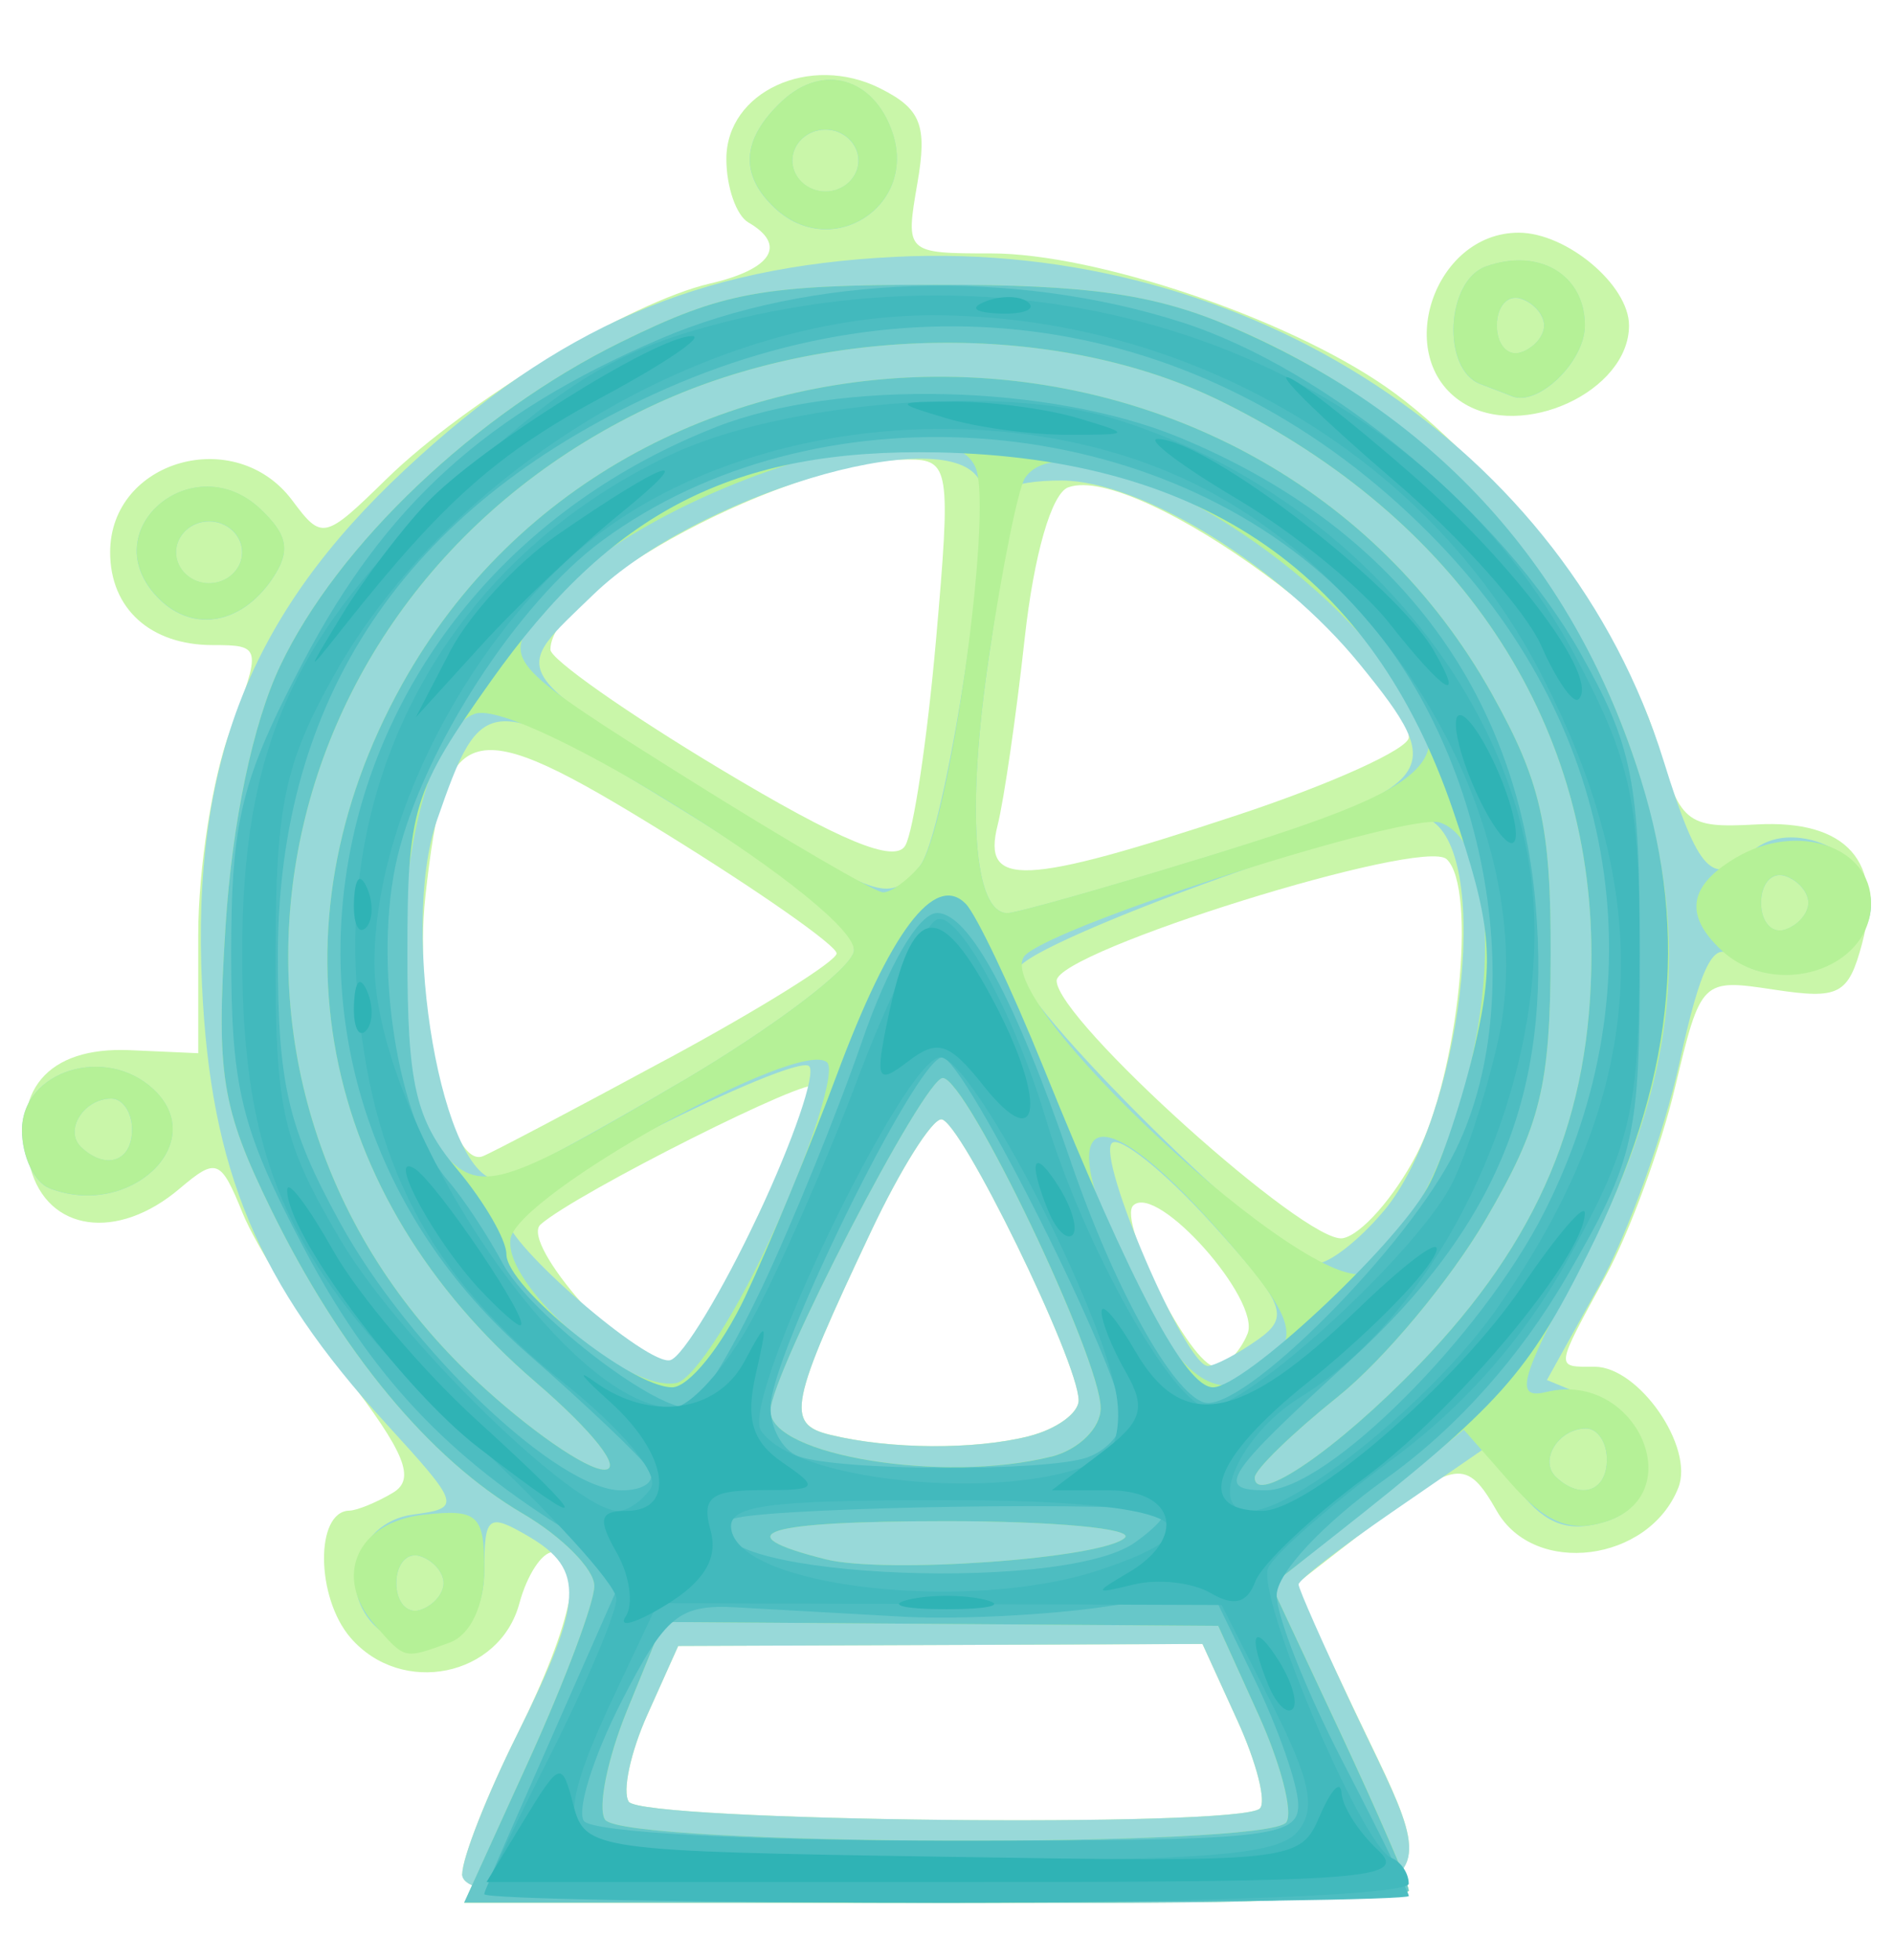 <?xml version="1.0" encoding="UTF-8" standalone="no"?>
<svg
   xmlns:dc="http://purl.org/dc/elements/1.1/"
   xmlns:cc="http://creativecommons.org/ns#"
   xmlns:rdf="http://www.w3.org/1999/02/22-rdf-syntax-ns#"
   xmlns:svg="http://www.w3.org/2000/svg"
   xmlns="http://www.w3.org/2000/svg"
   id="svg8"
   version="1.1"
   viewBox="0 0 22.754 23.548"
   height="23.548mm"
   width="22.754mm">
  <defs
     id="defs2" />
  <g
     transform="translate(-91.432,-118.161)"
     id="layer1">
    <g
       transform="matrix(1,0,0,0.936,-4.9047619e-6,8.378)"
       id="g21">
      <path
         id="path35"
         d="m 96.989,141.338 c 0,-0.204 0.296,-1.008 0.659,-1.786 0.679,-1.459 0.841,-2.341 0.428,-2.341 -0.13,0 -0.31,0.296 -0.401,0.657 -0.237,0.943 -1.416,1.199 -2.029,0.442 -0.418,-0.516 -0.428,-1.622 -0.015,-1.632 0.092,-0.002 0.328,-0.105 0.523,-0.229 0.278,-0.176 0.151,-0.51 -0.581,-1.529 -0.515,-0.717 -1.065,-1.642 -1.222,-2.054 -0.267,-0.703 -0.315,-0.723 -0.762,-0.319 -0.748,0.677 -1.586,0.55 -1.792,-0.271 -0.247,-0.984 0.205,-1.554 1.195,-1.508 l 0.823,0.039 v -1.527 c 0,-0.84 0.173,-2.018 0.385,-2.619 0.378,-1.07 0.373,-1.092 -0.212,-1.092 -0.747,0 -1.232,-0.468 -1.232,-1.191 0,-1.184 1.506,-1.642 2.189,-0.666 0.358,0.512 0.386,0.505 1.133,-0.275 0.958,-1 2.928,-2.271 3.887,-2.508 0.747,-0.184 0.93,-0.495 0.463,-0.784 -0.146,-0.09 -0.265,-0.457 -0.265,-0.815 0,-0.865 1.006,-1.358 1.849,-0.906 0.491,0.263 0.568,0.473 0.447,1.218 -0.145,0.895 -0.14,0.9 0.886,0.9 1.254,0 3.542,0.824 4.739,1.708 1.263,0.932 2.901,3.217 3.255,4.54 0.287,1.071 0.353,1.131 1.207,1.081 1.085,-0.063 1.532,0.476 1.269,1.527 -0.166,0.66 -0.274,0.72 -1.06,0.593 -0.87,-0.141 -0.878,-0.133 -1.189,1.257 -0.172,0.77 -0.546,1.856 -0.831,2.415 -0.619,1.213 -0.613,1.168 -0.136,1.168 0.532,0 1.199,1.029 1.007,1.552 -0.352,0.956 -1.73,1.146 -2.182,0.3 -0.364,-0.68 -0.483,-0.663 -1.543,0.216 l -0.881,0.731 0.683,1.544 c 1.196,2.704 1.528,2.536 -5.006,2.536 -4.701,0 -5.689,-0.064 -5.689,-0.371 z m 9.586,-0.837 c 0.082,-0.082 -0.039,-0.591 -0.27,-1.131 l -0.419,-0.981 -3.151,0.013 -3.151,0.013 -0.37,0.881 c -0.204,0.485 -0.304,0.988 -0.224,1.118 0.157,0.254 7.335,0.338 7.585,0.088 z m -2.773,-4.78 c 0.327,-0.088 0.595,-0.294 0.595,-0.459 5e-5,-0.494 -1.424,-3.607 -1.65,-3.607 -0.115,0 -0.493,0.643 -0.841,1.429 -0.987,2.232 -1.034,2.48 -0.497,2.62 0.722,0.188 1.731,0.195 2.392,0.018 z m -3.357,-2.606 c 0.427,-0.943 0.777,-1.788 0.777,-1.877 0,-0.172 -2.863,1.364 -3.292,1.767 -0.254,0.238 1.056,1.825 1.506,1.825 0.127,0 0.581,-0.771 1.009,-1.714 z m 5.982,1.294 c 0.166,-0.433 -1.084,-1.937 -1.372,-1.649 -0.198,0.198 0.695,2.069 0.987,2.069 0.123,0 0.296,-0.189 0.385,-0.42 z m 2.032,-2.302 c 0.502,-1.028 0.731,-3.42 0.362,-3.79 -0.285,-0.285 -4.688,1.18 -4.688,1.56 0,0.498 3.004,3.385 3.438,3.305 0.219,-0.04 0.619,-0.524 0.888,-1.075 z m -9.001,-1.228 c 1.116,-0.644 2.03,-1.253 2.03,-1.353 0,-0.1 -0.921,-0.79 -2.048,-1.534 -2.392,-1.58 -2.657,-1.506 -2.895,0.803 -0.147,1.425 0.282,3.502 0.689,3.335 0.107,-0.044 1.108,-0.607 2.224,-1.252 z m 3.225,-5.377 c 0.181,-2.2 0.164,-2.315 -0.337,-2.315 -1.411,0 -4.298,1.639 -4.298,2.44 0,0.123 0.919,0.813 2.043,1.533 1.44,0.923 2.096,1.213 2.222,0.983 0.099,-0.179 0.265,-1.368 0.37,-2.641 z m 3.622,2.249 c 1.133,-0.4 2.061,-0.849 2.061,-0.998 0.002,-0.98 -3.252,-3.531 -4.093,-3.209 -0.201,0.077 -0.413,0.863 -0.524,1.937 -0.102,0.994 -0.249,2.075 -0.326,2.402 -0.189,0.8 0.305,0.778 2.882,-0.132 z m 2.704,-5.296 c -0.843,-0.578 -0.346,-2.179 0.677,-2.179 0.577,0 1.327,0.672 1.327,1.191 0,0.846 -1.286,1.48 -2.004,0.988 z"
         style="fill:#c9f6a9;stroke-width:0.265" />
      <path
         id="path33"
         d="m 96.989,141.338 c 0,-0.204 0.296,-1.008 0.659,-1.786 0.799,-1.717 0.82,-2.116 0.135,-2.545 -0.484,-0.302 -0.529,-0.264 -0.529,0.437 0,0.865 -0.646,1.276 -1.237,0.786 -0.563,-0.467 -0.325,-1.402 0.381,-1.502 0.582,-0.083 0.573,-0.117 -0.329,-1.171 -1.539,-1.798 -2.105,-3.24 -2.209,-5.623 -0.124,-2.862 0.576,-4.759 2.442,-6.619 1.834,-1.828 3.509,-2.604 5.892,-2.729 4.248,-0.223 8.066,2.451 9.234,6.466 0.42,1.444 0.593,1.636 1.057,1.172 0.462,-0.462 1.437,-0.002 1.437,0.679 0,0.718 -1.15,1.179 -1.663,0.666 -0.225,-0.225 -0.386,0.117 -0.639,1.356 -0.186,0.911 -0.62,2.201 -0.966,2.867 l -0.628,1.21 0.558,0.245 c 0.794,0.349 0.879,1.34 0.135,1.576 -0.431,0.137 -0.699,0.036 -1.013,-0.38 l -0.427,-0.566 -1.119,0.823 c -0.615,0.453 -1.119,0.869 -1.119,0.925 0,0.056 0.298,0.775 0.661,1.598 1.172,2.649 1.497,2.488 -5.027,2.488 -4.701,0 -5.689,-0.064 -5.689,-0.371 z m 9.586,-0.837 c 0.082,-0.082 -0.039,-0.591 -0.27,-1.131 l -0.419,-0.981 -3.151,0.013 -3.151,0.013 -0.37,0.881 c -0.204,0.485 -0.304,0.988 -0.224,1.118 0.157,0.254 7.335,0.338 7.585,0.088 z m -9.811,-2.893 c 0,-0.138 -0.128,-0.294 -0.284,-0.346 -0.156,-0.052 -0.284,0.104 -0.284,0.346 0,0.243 0.128,0.398 0.284,0.346 0.156,-0.052 0.284,-0.208 0.284,-0.346 z m 13.983,-1.587 c 0,-0.218 -0.112,-0.397 -0.249,-0.397 -0.334,0 -0.573,0.413 -0.361,0.625 0.298,0.298 0.61,0.181 0.61,-0.228 z m -6.945,-0.299 c 0.327,-0.088 0.595,-0.294 0.595,-0.459 5e-5,-0.494 -1.424,-3.607 -1.65,-3.607 -0.115,0 -0.493,0.643 -0.841,1.429 -0.987,2.232 -1.034,2.48 -0.497,2.62 0.722,0.188 1.731,0.195 2.392,0.018 z m -3.261,-2.828 c 0.427,-0.969 0.704,-1.833 0.616,-1.921 -0.174,-0.174 -3.639,1.683 -3.639,1.949 0,0.333 1.708,1.912 1.973,1.824 0.151,-0.05 0.623,-0.884 1.05,-1.853 z m 6.011,1.589 c 0.39,-0.297 0.332,-0.45 -0.574,-1.513 -0.554,-0.65 -1.086,-1.104 -1.18,-1.01 -0.191,0.191 0.891,2.875 1.154,2.861 0.091,-0.005 0.361,-0.157 0.6,-0.339 z m 1.511,-1.648 c 0.934,-1.188 1.314,-4.555 0.565,-5.018 -0.306,-0.189 -4.836,1.552 -4.953,1.903 -0.115,0.344 3.142,3.787 3.582,3.787 0.152,0 0.515,-0.302 0.805,-0.672 z m -8.43,-1.668 c 1.09,-0.687 2.018,-1.435 2.062,-1.663 0.051,-0.267 -0.682,-0.913 -2.076,-1.828 -2.33,-1.53 -2.392,-1.527 -2.935,0.142 -0.46,1.415 0.071,4.666 0.754,4.614 0.117,-0.009 1.104,-0.579 2.194,-1.266 z m 13.535,-2.29 c 0,-0.138 -0.128,-0.294 -0.284,-0.346 -0.156,-0.052 -0.284,0.104 -0.284,0.346 0,0.243 0.128,0.398 0.284,0.346 0.156,-0.052 0.284,-0.208 0.284,-0.346 z m -7.317,-0.561 c 2.92,-0.956 3.013,-1.076 1.922,-2.506 -0.957,-1.254 -2.616,-2.346 -3.575,-2.353 -0.327,-0.002 -0.595,0.047 -0.595,0.109 0,0.062 -0.128,1.032 -0.284,2.154 -0.273,1.962 -0.183,3.289 0.222,3.289 0.106,0 1.145,-0.312 2.31,-0.693 z m -3.369,0.098 c 0.316,-0.391 0.918,-4.647 0.707,-4.989 -0.446,-0.721 -3.402,0.234 -4.624,1.495 -1.007,1.039 -1.074,0.919 1.463,2.6 2.044,1.354 2.074,1.365 2.454,0.894 z m -10.455,4.127 c -0.182,-0.075 -0.331,-0.41 -0.331,-0.745 0,-0.764 1.008,-1.099 1.581,-0.525 0.685,0.685 -0.285,1.669 -1.251,1.27 z m 0.992,-0.754 c 0,-0.218 -0.112,-0.397 -0.249,-0.397 -0.334,0 -0.573,0.413 -0.361,0.625 0.298,0.298 0.61,0.181 0.61,-0.228 z m 0.277,-6.864 c -0.715,-0.861 0.468,-1.897 1.261,-1.104 0.337,0.337 0.371,0.544 0.15,0.896 -0.386,0.613 -0.999,0.704 -1.41,0.208 z m 1.046,-0.544 c 0,-0.218 -0.179,-0.397 -0.397,-0.397 -0.218,0 -0.397,0.179 -0.397,0.397 0,0.218 0.179,0.397 0.397,0.397 0.218,0 0.397,-0.179 0.397,-0.397 z m 14.883,-2.16 c -0.464,-0.187 -0.414,-1.324 0.066,-1.508 0.639,-0.245 1.191,0.105 1.191,0.757 0,0.466 -0.57,1.051 -0.882,0.905 -0.025,-0.011 -0.193,-0.081 -0.375,-0.154 z m 0.767,-0.751 c 0,-0.138 -0.128,-0.294 -0.284,-0.346 -0.156,-0.052 -0.284,0.104 -0.284,0.346 0,0.243 0.128,0.398 0.284,0.346 0.156,-0.052 0.284,-0.208 0.284,-0.346 z m -9.247,-1.508 c -0.428,-0.428 -0.399,-0.886 0.087,-1.372 0.489,-0.489 1.103,-0.302 1.327,0.404 0.3,0.946 -0.731,1.652 -1.414,0.968 z m 1.005,-0.609 c 0,-0.218 -0.179,-0.397 -0.397,-0.397 -0.218,0 -0.397,0.179 -0.397,0.397 0,0.218 0.179,0.397 0.397,0.397 0.218,0 0.397,-0.179 0.397,-0.397 z"
         style="fill:#98d9d9;stroke-width:0.265" />
      <path
         id="path31"
         d="m 97.794,139.871 c 0.43,-1.011 0.782,-2.013 0.782,-2.227 0,-0.214 -0.387,-0.632 -0.86,-0.928 -1.124,-0.703 -2.192,-2.082 -3.027,-3.907 -0.596,-1.303 -0.659,-1.721 -0.546,-3.628 0.079,-1.335 0.329,-2.609 0.657,-3.346 0.691,-1.555 2.352,-3.239 4.098,-4.156 1.227,-0.644 1.69,-0.734 3.779,-0.735 1.881,-8.7e-4 2.641,0.119 3.618,0.569 2.594,1.196 4.415,3.544 5.032,6.489 0.388,1.853 0.109,3.537 -0.928,5.597 -0.7,1.391 -0.765,1.657 -0.379,1.556 1.081,-0.283 1.752,1.335 0.693,1.671 -0.417,0.132 -0.708,0.001 -1.124,-0.504 l -0.562,-0.683 -1.156,1.001 -1.156,1.001 0.826,1.881 c 0.454,1.035 0.826,1.95 0.826,2.035 0,0.085 -2.555,0.154 -5.677,0.154 h -5.677 z m 9.101,0.805 c 0.081,-0.132 -0.07,-0.752 -0.336,-1.379 l -0.484,-1.14 -3.336,-0.025 -3.336,-0.025 -0.433,1.133 c -0.238,0.623 -0.357,1.255 -0.265,1.404 0.21,0.339 7.981,0.369 8.19,0.032 z m -1.943,-3.649 c 0.118,-0.118 -0.845,-0.214 -2.141,-0.214 -2.212,7.7e-4 -2.683,0.159 -1.456,0.489 0.715,0.192 3.33,-0.008 3.597,-0.275 z m 3.533,-2.217 c 1.447,-1.601 2.076,-3.199 2.076,-5.272 0,-3.033 -1.606,-5.597 -4.443,-7.094 -1.927,-1.017 -4.691,-1.006 -6.795,0.027 -4.83,2.372 -5.939,8.767 -2.173,12.532 0.632,0.632 1.328,1.149 1.547,1.149 0.224,0 -0.136,-0.49 -0.827,-1.124 -2.617,-2.403 -3.232,-5.826 -1.608,-8.949 2.77,-5.324 10.288,-5.258 13.102,0.115 0.591,1.128 0.711,1.697 0.707,3.344 -0.004,1.691 -0.119,2.194 -0.78,3.402 -0.427,0.78 -1.226,1.803 -1.776,2.274 -0.55,0.471 -1.001,0.939 -1.001,1.039 0,0.365 0.996,-0.364 1.971,-1.444 z m 2.262,1.21 c 0,-0.218 -0.112,-0.397 -0.249,-0.397 -0.334,0 -0.573,0.413 -0.361,0.625 0.298,0.298 0.61,0.181 0.61,-0.228 z m -6.681,-0.035 c 0.33,-0.089 0.595,-0.366 0.595,-0.624 0,-0.639 -1.612,-4.237 -1.898,-4.237 -0.228,0 -2.071,3.805 -2.071,4.275 0,0.569 2.084,0.931 3.373,0.585 z m -3.309,-2.947 c 0.444,-1.058 0.722,-2.009 0.617,-2.113 -0.323,-0.323 -3.716,1.695 -3.805,2.262 -0.093,0.595 1.392,1.976 1.993,1.853 0.213,-0.043 0.75,-0.944 1.194,-2.002 z m 6.013,1.668 c 0.263,-0.317 0.142,-0.608 -0.661,-1.587 -1.653,-2.018 -2.127,-1.488 -0.88,0.983 0.53,1.051 1.013,1.24 1.541,0.604 z m 1.722,-1.983 c 0.929,-1.797 1.073,-4.56 0.254,-4.875 -0.369,-0.142 -4.568,1.287 -4.986,1.696 -0.517,0.506 3.478,4.464 4.111,4.073 0.128,-0.079 0.408,-0.482 0.621,-0.894 z m -8.86,-1.557 c 1.09,-0.687 2.018,-1.435 2.062,-1.663 0.1,-0.52 -3.998,-3.266 -4.555,-3.052 -0.914,0.351 -1.219,4.632 -0.4,5.618 0.458,0.552 0.707,0.475 2.893,-0.904 z m 6.219,-2.854 c 3.21,-1.056 3.359,-1.306 1.805,-3.026 -1.391,-1.539 -3.485,-2.538 -3.904,-1.861 -0.081,0.131 -0.275,1.16 -0.432,2.286 -0.274,1.969 -0.185,3.297 0.221,3.297 0.106,0 1.145,-0.314 2.31,-0.697 z m -3.369,0.101 c 0.347,-0.43 0.893,-4.557 0.678,-5.119 -0.387,-1.009 -4.311,0.415 -5.303,1.925 -0.364,0.554 -0.291,0.636 1.821,2.051 1.21,0.81 2.276,1.473 2.369,1.473 0.093,0 0.288,-0.149 0.435,-0.331 z m -6.541,9.736 c -0.513,-0.619 -0.221,-1.326 0.587,-1.419 0.646,-0.075 0.725,0.002 0.725,0.699 0,0.47 -0.167,0.847 -0.419,0.944 -0.552,0.212 -0.527,0.218 -0.894,-0.224 z m 0.823,-0.542 c 0,-0.138 -0.128,-0.294 -0.284,-0.346 -0.156,-0.052 -0.284,0.104 -0.284,0.346 0,0.243 0.128,0.398 0.284,0.346 0.156,-0.052 0.284,-0.208 0.284,-0.346 z m -4.736,-5.067 c -0.182,-0.075 -0.331,-0.41 -0.331,-0.745 0,-0.764 1.008,-1.099 1.581,-0.525 0.685,0.685 -0.285,1.669 -1.251,1.27 z m 0.992,-0.754 c 0,-0.218 -0.112,-0.397 -0.249,-0.397 -0.334,0 -0.573,0.413 -0.361,0.625 0.298,0.298 0.61,0.181 0.61,-0.228 z m 19.103,-2.302 c -0.452,-0.452 -0.394,-0.83 0.181,-1.19 0.734,-0.459 1.618,-0.14 1.618,0.584 0,0.859 -1.157,1.248 -1.799,0.606 z m 1.045,-0.609 c 0,-0.138 -0.128,-0.294 -0.284,-0.346 -0.156,-0.052 -0.284,0.104 -0.284,0.346 0,0.243 0.128,0.398 0.284,0.346 0.156,-0.052 0.284,-0.208 0.284,-0.346 z m -19.871,-3.954 c -0.715,-0.861 0.468,-1.897 1.261,-1.104 0.337,0.337 0.371,0.544 0.15,0.896 -0.386,0.613 -0.999,0.704 -1.41,0.208 z m 1.046,-0.544 c 0,-0.218 -0.179,-0.397 -0.397,-0.397 -0.218,0 -0.397,0.179 -0.397,0.397 0,0.218 0.179,0.397 0.397,0.397 0.218,0 0.397,-0.179 0.397,-0.397 z m 14.883,-2.16 c -0.464,-0.187 -0.414,-1.324 0.066,-1.508 0.639,-0.245 1.191,0.105 1.191,0.757 0,0.466 -0.57,1.051 -0.882,0.905 -0.025,-0.011 -0.193,-0.081 -0.375,-0.154 z m 0.767,-0.751 c 0,-0.138 -0.128,-0.294 -0.284,-0.346 -0.156,-0.052 -0.284,0.104 -0.284,0.346 0,0.243 0.128,0.398 0.284,0.346 0.156,-0.052 0.284,-0.208 0.284,-0.346 z m -9.247,-1.508 c -0.428,-0.428 -0.399,-0.886 0.087,-1.372 0.489,-0.489 1.103,-0.302 1.327,0.404 0.3,0.946 -0.731,1.652 -1.414,0.968 z m 1.005,-0.609 c 0,-0.218 -0.179,-0.397 -0.397,-0.397 -0.218,0 -0.397,0.179 -0.397,0.397 0,0.218 0.179,0.397 0.397,0.397 0.218,0 0.397,-0.179 0.397,-0.397 z"
         style="fill:#b5f197;stroke-width:0.265" />
      <path
         id="path29"
         d="m 97.794,139.871 c 0.43,-1.011 0.782,-2.013 0.782,-2.227 0,-0.214 -0.387,-0.632 -0.86,-0.928 -1.124,-0.703 -2.192,-2.082 -3.027,-3.907 -0.596,-1.303 -0.659,-1.721 -0.546,-3.628 0.079,-1.335 0.329,-2.609 0.657,-3.346 0.691,-1.555 2.352,-3.239 4.098,-4.156 1.227,-0.644 1.69,-0.734 3.779,-0.735 1.862,-8.5e-4 2.644,0.12 3.585,0.555 2.455,1.133 4.109,3.094 4.897,5.806 0.581,1.997 0.383,3.889 -0.634,6.062 -0.733,1.567 -1.058,1.953 -3.052,3.631 l -0.76,0.639 0.826,1.882 c 0.454,1.035 0.826,1.952 0.826,2.036 0,0.085 -2.555,0.154 -5.677,0.154 h -5.677 z m 9.101,0.805 c 0.081,-0.132 -0.07,-0.752 -0.336,-1.379 l -0.484,-1.14 -3.336,-0.025 -3.336,-0.025 -0.433,1.133 c -0.238,0.623 -0.357,1.255 -0.265,1.404 0.21,0.339 7.981,0.369 8.19,0.032 z m -1.943,-3.649 c 0.118,-0.118 -0.845,-0.214 -2.141,-0.214 -2.212,7.7e-4 -2.683,0.159 -1.456,0.489 0.715,0.192 3.33,-0.008 3.597,-0.275 z m 3.533,-2.217 c 1.447,-1.601 2.076,-3.199 2.076,-5.272 0,-3.033 -1.606,-5.597 -4.443,-7.094 -1.927,-1.017 -4.691,-1.006 -6.795,0.027 -4.83,2.372 -5.939,8.767 -2.173,12.532 0.632,0.632 1.328,1.149 1.547,1.149 0.224,0 -0.136,-0.49 -0.827,-1.124 -2.617,-2.403 -3.232,-5.826 -1.608,-8.949 2.77,-5.324 10.288,-5.258 13.102,0.115 0.591,1.128 0.711,1.697 0.707,3.344 -0.004,1.691 -0.119,2.194 -0.78,3.402 -0.427,0.78 -1.226,1.803 -1.776,2.274 -0.55,0.471 -1.001,0.939 -1.001,1.039 0,0.365 0.996,-0.364 1.971,-1.444 z m -4.418,1.176 c 0.33,-0.089 0.595,-0.366 0.595,-0.624 0,-0.639 -1.612,-4.237 -1.898,-4.237 -0.228,0 -2.071,3.805 -2.071,4.275 0,0.569 2.084,0.931 3.373,0.585 z m -3.677,-2.055 c 0.283,-0.64 0.778,-1.92 1.1,-2.844 0.641,-1.84 1.178,-2.602 1.55,-2.198 0.128,0.139 0.55,1.087 0.936,2.105 1.067,2.814 1.707,4.101 2.037,4.101 0.372,0 2.165,-1.782 2.576,-2.559 0.167,-0.316 0.428,-1.152 0.579,-1.857 0.231,-1.079 0.188,-1.553 -0.272,-2.994 -0.965,-3.021 -2.989,-4.52 -6.192,-4.589 -2.454,-0.052 -3.921,0.749 -5.372,2.936 -0.939,1.415 -1.003,1.639 -1.003,3.508 0,1.669 0.097,2.12 0.595,2.753 0.327,0.416 0.595,0.909 0.595,1.094 0,0.422 1.5,1.708 1.992,1.708 0.2,0 0.596,-0.524 0.879,-1.164 z"
         style="fill:#67c7c9;stroke-width:0.265" />
      <path
         id="path27"
         d="m 97.328,141.378 c 0.072,-0.182 0.47,-1.151 0.884,-2.153 l 0.753,-1.823 -0.651,-0.426 c -1.507,-0.987 -2.423,-2.029 -3.238,-3.685 -0.746,-1.514 -0.865,-2.034 -0.865,-3.753 0,-1.719 0.12,-2.239 0.865,-3.753 0.995,-2.022 2.2,-3.187 4.282,-4.142 1.809,-0.83 4.252,-0.913 6.288,-0.214 1.742,0.598 3.847,2.465 4.784,4.245 0.627,1.191 0.712,1.649 0.713,3.865 0.001,2.343 -0.058,2.623 -0.872,4.123 -0.567,1.045 -1.332,1.96 -2.183,2.608 -0.75,0.572 -1.31,1.211 -1.31,1.495 0,0.273 0.357,1.234 0.794,2.135 0.437,0.901 0.794,1.677 0.794,1.724 0,0.047 -2.513,0.085 -5.585,0.085 -4.361,0 -5.556,-0.072 -5.453,-0.331 z m 9.709,-0.926 c -0.003,-0.255 -0.239,-0.977 -0.524,-1.605 l -0.518,-1.141 -1.262,0.202 c -0.694,0.111 -1.798,0.17 -2.453,0.131 -0.655,-0.039 -1.548,-0.093 -1.984,-0.119 -0.704,-0.042 -0.862,0.096 -1.399,1.219 -0.333,0.697 -0.534,1.381 -0.447,1.521 0.09,0.146 1.956,0.255 4.375,0.255 3.843,0 4.217,-0.041 4.212,-0.463 z m -1.963,-3.365 c 0.282,-0.214 0.424,-0.4 0.315,-0.414 -0.909,-0.118 -5.019,-0.021 -5.161,0.121 -0.702,0.702 3.935,0.982 4.846,0.293 z m -5.842,-0.944 c -0.093,-0.151 -0.749,-0.817 -1.458,-1.48 -3.808,-3.562 -2.604,-9.858 2.274,-11.896 1.466,-0.613 4.008,-0.549 5.568,0.14 2.559,1.131 4.052,3.223 4.274,5.991 0.193,2.41 -0.46,4.126 -2.228,5.852 -1.516,1.48 -1.63,1.667 -1.016,1.667 0.74,0 2.593,-1.977 3.349,-3.572 1.382,-2.917 0.901,-6.171 -1.269,-8.584 -2.557,-2.844 -6.091,-3.559 -9.441,-1.91 -2.985,1.47 -4.509,3.896 -4.513,7.187 -0.002,1.661 0.119,2.222 0.745,3.44 0.835,1.626 2.62,3.44 3.384,3.44 0.278,0 0.425,-0.122 0.331,-0.274 z m 5.276,-0.151 c 0.23,-0.088 0.419,-0.316 0.419,-0.507 0,-0.562 -1.906,-4.624 -2.17,-4.624 -0.305,0 -2.064,3.828 -2.064,4.491 0,0.271 0.149,0.553 0.331,0.626 0.478,0.193 2.992,0.204 3.484,0.015 z m -3.927,-2.155 c 0.371,-0.837 0.916,-2.265 1.21,-3.175 0.319,-0.986 0.685,-1.654 0.906,-1.654 0.382,0 0.938,1.102 1.601,3.175 0.516,1.614 1.223,2.983 1.605,3.106 0.454,0.147 2.457,-1.997 3.026,-3.239 0.957,-2.091 0.31,-5.425 -1.394,-7.183 -2.275,-2.348 -6.321,-2.639 -8.865,-0.638 -1.019,0.802 -2.148,2.664 -2.461,4.058 -0.302,1.349 -6.05e-4,3.409 0.608,4.156 0.18,0.221 0.476,0.699 0.658,1.063 0.314,0.628 1.785,1.852 2.225,1.852 0.113,0 0.509,-0.685 0.88,-1.521 z"
         style="fill:#4dbdc1;stroke-width:0.265" />
      <path
         id="path25"
         d="m 97.253,141.6 c 0,-0.06 0.357,-0.863 0.794,-1.786 0.436,-0.923 0.794,-1.825 0.794,-2.006 1.15e-4,-0.181 -0.814,-1.133 -1.81,-2.117 -2.103,-2.077 -2.688,-3.416 -2.688,-6.153 0,-2.643 0.603,-4.084 2.509,-5.994 1.269,-1.272 1.936,-1.721 3.045,-2.051 4.301,-1.277 8.642,0.493 10.504,4.284 0.639,1.301 0.742,1.826 0.737,3.761 -0.005,1.984 -0.101,2.436 -0.818,3.836 -0.541,1.057 -1.261,1.941 -2.154,2.646 -0.737,0.582 -1.407,1.208 -1.489,1.39 -0.156,0.35 1.125,3.575 1.48,3.725 0.114,0.049 0.208,0.197 0.208,0.331 0,0.139 -2.365,0.243 -5.556,0.243 -3.056,0 -5.556,-0.049 -5.556,-0.109 z m 9.767,-0.791 c 0.238,-0.287 0.172,-0.655 -0.298,-1.645 l -0.606,-1.275 -3.389,-0.012 -3.389,-0.012 -0.514,1.162 c -0.599,1.354 -0.64,1.794 -0.183,1.978 0.182,0.073 2.072,0.143 4.201,0.154 3.012,0.016 3.938,-0.061 4.177,-0.349 z m -2.398,-3.36 c 1.638,-0.571 0.966,-0.906 -1.82,-0.906 -2.189,0 -2.64,0.068 -2.578,0.388 0.142,0.736 2.856,1.055 4.398,0.518 z m -5.365,-1.064 c 0.105,-0.17 -0.343,-0.745 -1.052,-1.351 -1.623,-1.387 -2.322,-2.806 -2.482,-5.034 -0.212,-2.958 1.216,-5.572 3.754,-6.866 1.346,-0.686 3.973,-0.917 5.345,-0.47 2.562,0.835 4.611,3.184 4.991,5.723 0.368,2.451 -0.913,5.628 -2.757,6.84 -0.719,0.473 -1.127,1.455 -0.603,1.455 0.55,0 2.203,-1.436 2.948,-2.561 1.834,-2.77 1.994,-5.243 0.53,-8.232 -1.352,-2.762 -4.221,-4.553 -7.291,-4.553 -2.715,0 -5.81,1.988 -7.192,4.62 -0.596,1.136 -0.701,1.667 -0.704,3.582 -0.003,2.002 0.082,2.404 0.781,3.666 0.712,1.286 2.816,3.478 3.338,3.478 0.116,0 0.294,-0.133 0.395,-0.296 z m 5.438,-0.386 c 0.157,-0.097 0.222,-0.489 0.145,-0.872 -0.254,-1.264 -1.737,-4.267 -2.107,-4.267 -0.43,0 -2.404,4.388 -2.155,4.79 0.432,0.699 3.175,0.932 4.117,0.349 z m -4.228,-1.766 c 0.318,-0.618 0.89,-2.009 1.272,-3.09 0.381,-1.081 0.814,-2.006 0.962,-2.055 0.261,-0.087 0.93,1.229 1.303,2.565 0.455,1.631 1.548,3.704 1.952,3.702 0.468,-0.002 2.427,-1.907 2.903,-2.822 0.164,-0.316 0.423,-1.152 0.574,-1.857 0.551,-2.57 -1.174,-5.923 -3.711,-7.212 -2.075,-1.054 -4.967,-0.846 -6.847,0.493 -1.621,1.154 -2.942,3.709 -2.942,5.688 0,2.034 2.309,5.711 3.587,5.711 0.204,0 0.631,-0.506 0.949,-1.124 z"
         style="fill:#42b9bd;stroke-width:0.265" />
      <path
         id="path23"
         d="m 97.729,140.654 c 0.435,-0.762 0.456,-0.769 0.595,-0.198 0.141,0.578 0.241,0.593 4.438,0.664 4.251,0.072 4.296,0.067 4.536,-0.529 0.133,-0.331 0.249,-0.462 0.259,-0.29 0.009,0.172 0.204,0.499 0.433,0.728 0.378,0.378 -0.09,0.416 -5.147,0.416 h -5.563 z m 8.95,-1.734 c -0.255,-0.665 -0.18,-0.837 0.132,-0.301 0.154,0.266 0.225,0.539 0.157,0.607 -0.068,0.068 -0.198,-0.07 -0.289,-0.306 z m -7.726,-0.883 c 0.097,-0.158 0.048,-0.527 -0.109,-0.821 -0.229,-0.429 -0.206,-0.535 0.12,-0.535 0.6,0 0.494,-0.735 -0.202,-1.402 -0.335,-0.32 -0.414,-0.434 -0.178,-0.252 0.665,0.511 1.468,0.393 1.797,-0.265 0.274,-0.548 0.285,-0.534 0.134,0.173 -0.122,0.571 -0.039,0.86 0.322,1.124 0.45,0.329 0.431,0.356 -0.256,0.356 -0.607,0 -0.718,0.095 -0.608,0.517 0.093,0.354 -0.075,0.655 -0.531,0.953 -0.366,0.24 -0.586,0.307 -0.489,0.15 z m 3.394,-0.215 c 0.255,-0.067 0.671,-0.067 0.926,0 0.255,0.067 0.046,0.121 -0.463,0.121 -0.509,0 -0.718,-0.054 -0.463,-0.121 z m 3.638,-0.086 c -0.218,-0.137 -0.635,-0.186 -0.926,-0.11 -0.478,0.126 -0.485,0.111 -0.066,-0.151 0.706,-0.443 0.574,-1.058 -0.228,-1.058 h -0.691 l 0.594,-0.481 c 0.498,-0.404 0.546,-0.571 0.294,-1.041 -0.165,-0.308 -0.295,-0.657 -0.289,-0.776 0.006,-0.119 0.188,0.112 0.405,0.512 0.568,1.047 1.27,0.908 2.665,-0.529 0.671,-0.691 1.087,-0.999 0.925,-0.685 -0.162,0.315 -0.848,1.045 -1.524,1.622 -1.136,0.971 -1.358,1.642 -0.542,1.642 0.558,0 2.34,-1.642 3.125,-2.88 0.416,-0.656 0.755,-1.079 0.755,-0.942 -0.002,0.548 -1.539,2.521 -2.646,3.397 -0.645,0.511 -1.236,1.109 -1.314,1.329 -0.099,0.283 -0.257,0.327 -0.537,0.151 z m -8.803,-1.868 c -0.927,-0.764 -2.323,-2.777 -2.297,-3.311 0.006,-0.133 0.255,0.22 0.552,0.783 0.297,0.563 1.077,1.546 1.732,2.183 1.396,1.356 1.401,1.489 0.013,0.345 z m 0.015,-2.031 c -0.543,-0.623 -1.12,-1.759 -0.789,-1.554 0.261,0.161 1.435,2.017 1.276,2.017 -0.045,0 -0.264,-0.208 -0.486,-0.463 z m 6.837,-1.002 c -0.255,-0.665 -0.18,-0.837 0.132,-0.301 0.154,0.266 0.225,0.539 0.157,0.607 -0.068,0.068 -0.198,-0.07 -0.289,-0.306 z m -0.783,-1.615 c -0.412,-0.552 -0.549,-0.598 -0.905,-0.307 -0.372,0.306 -0.399,0.243 -0.237,-0.573 0.284,-1.434 0.6,-1.508 1.224,-0.284 0.683,1.34 0.628,2.117 -0.083,1.164 z M 95.687,130.177 c 0.013,-0.308 0.075,-0.371 0.16,-0.16 0.076,0.191 0.067,0.419 -0.021,0.507 -0.088,0.088 -0.15,-0.068 -0.139,-0.347 z m 0,-1.323 c 0.013,-0.308 0.075,-0.371 0.16,-0.16 0.076,0.191 0.067,0.419 -0.021,0.507 -0.088,0.088 -0.15,-0.068 -0.139,-0.347 z m 13.473,-1.433 c -0.185,-0.446 -0.276,-0.87 -0.204,-0.943 0.073,-0.073 0.283,0.233 0.468,0.678 0.185,0.446 0.276,0.87 0.204,0.943 -0.073,0.073 -0.283,-0.233 -0.468,-0.678 z m -12.318,-1.772 c 0.226,-0.465 0.799,-1.132 1.272,-1.482 1.32,-0.976 1.757,-1.137 0.774,-0.286 -0.484,0.419 -1.235,1.179 -1.669,1.689 l -0.789,0.926 z m 13.114,-0.076 c -0.184,-0.444 -0.983,-1.4 -1.777,-2.125 -0.793,-0.725 -1.368,-1.318 -1.278,-1.318 0.091,0 0.766,0.562 1.5,1.248 1.255,1.174 2.264,2.626 2.005,2.886 -0.064,0.064 -0.267,-0.247 -0.45,-0.691 z m -1.827,-0.289 c -0.331,-0.448 -1.151,-1.162 -1.821,-1.587 -0.671,-0.425 -1.104,-0.773 -0.962,-0.773 0.581,0 2.855,1.858 3.318,2.712 0.389,0.718 0.13,0.548 -0.535,-0.351 z M 95.548,125.172 c 0.249,-0.437 0.704,-1.078 1.012,-1.426 0.632,-0.714 2.767,-2.147 3.192,-2.143 0.153,0.001 -0.33,0.352 -1.074,0.778 -1.265,0.726 -1.918,1.344 -3.099,2.934 -0.478,0.644 -0.478,0.642 -0.031,-0.143 z m 7.261,-2.514 c -0.643,-0.206 -0.639,-0.212 0.132,-0.212 0.437,0 1.091,0.095 1.455,0.212 0.643,0.206 0.639,0.212 -0.132,0.212 -0.437,0 -1.091,-0.095 -1.455,-0.212 z m 0.48,-1.504 c 0.191,-0.076 0.419,-0.067 0.507,0.021 0.088,0.088 -0.068,0.15 -0.347,0.139 -0.308,-0.013 -0.371,-0.075 -0.16,-0.16 z"
         style="fill:#2fb3b5;stroke-width:0.265" />
    </g>
  </g>
</svg>
